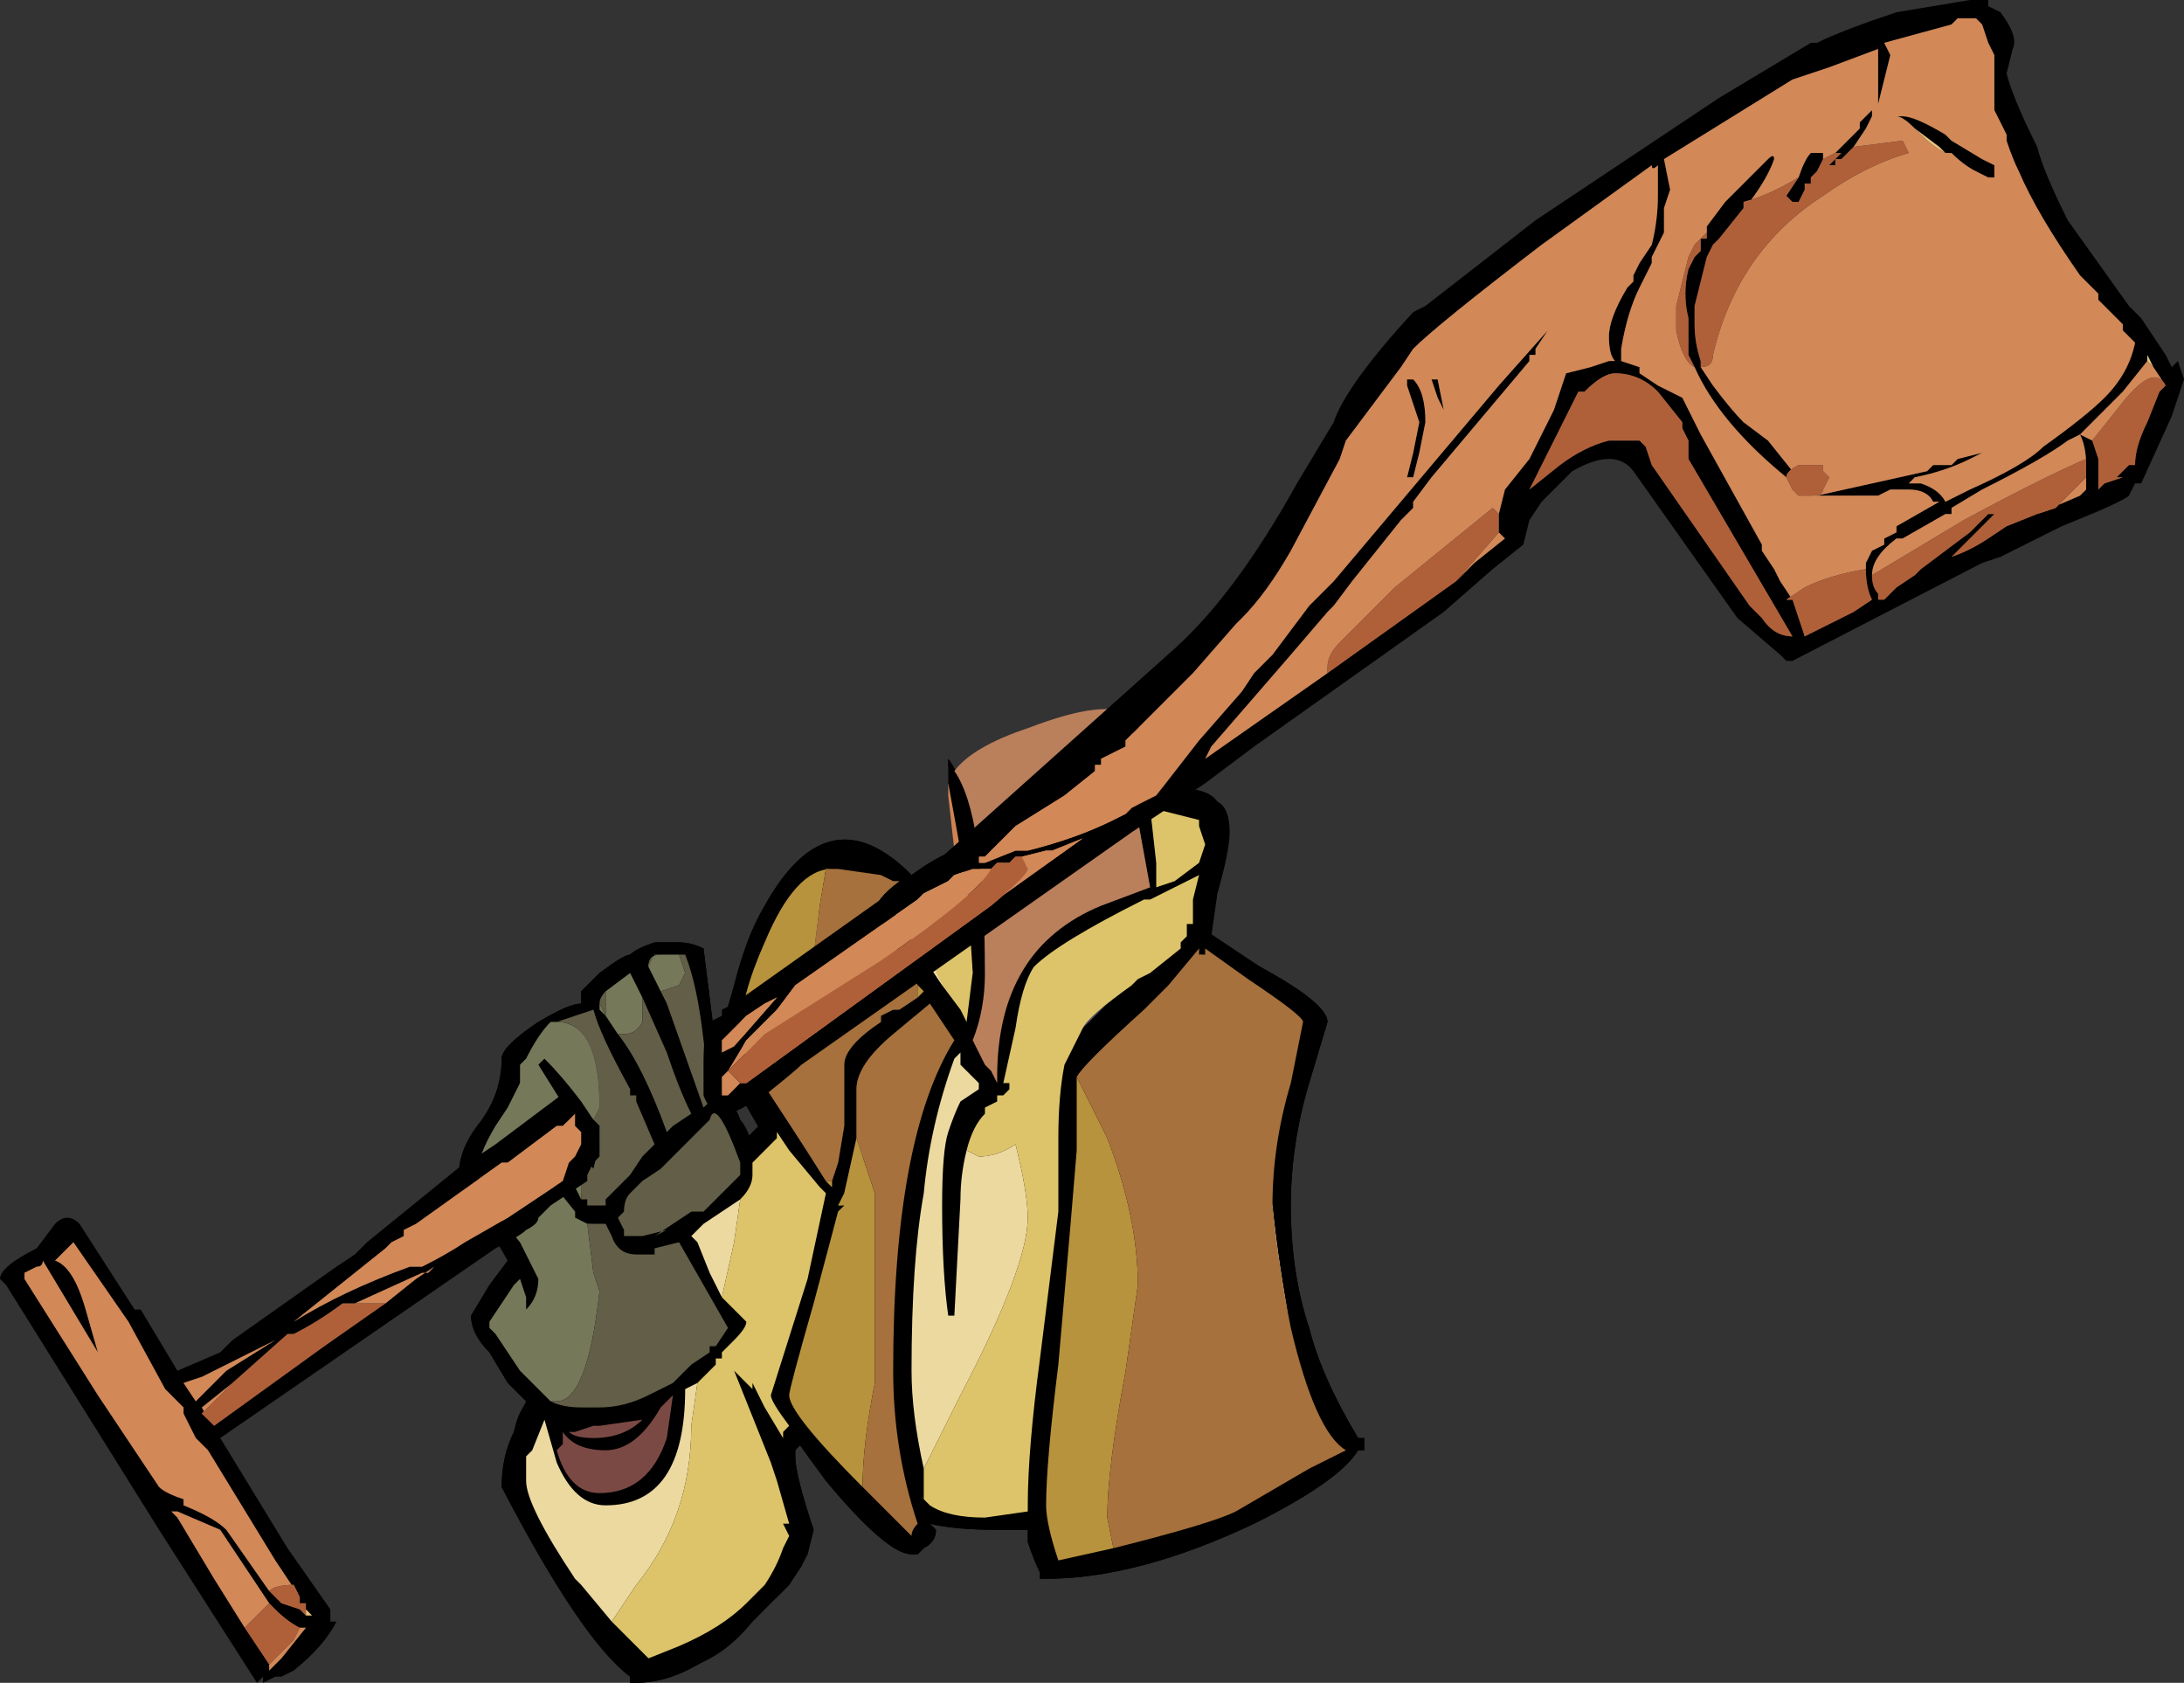 <?xml version="1.0" encoding="UTF-8" standalone="no"?>
<svg xmlns:ffdec="https://www.free-decompiler.com/flash" xmlns:xlink="http://www.w3.org/1999/xlink" ffdec:objectType="shape" height="13.75px" width="17.85px" xmlns="http://www.w3.org/2000/svg">
  <rect width="100%" height="100%" fill="#333333" stroke="none"/>
  <g transform="matrix(1.0, 0.0, 0.0, 1.0, 4.8, 11.35)">
    <path d="M0.75 -3.65 Q0.85 -3.65 0.95 -3.6 L1.1 -2.4 1.1 -2.35 Q1.2 -2.35 1.25 -2.2 1.3 -2.15 1.35 -2.0 L1.45 -2.05 1.25 -2.4 Q1.1 -2.8 1.1 -2.95 L1.2 -3.3 Q1.3 -3.7 1.45 -3.95 1.95 -4.85 2.6 -4.25 L2.65 -4.2 Q2.6 -4.15 2.5 -4.15 L1.45 -3.65 Q1.25 -3.2 1.25 -2.9 L1.4 -2.4 1.5 -2.2 1.4 0.05 1.6 0.4 Q1.6 0.35 1.65 0.3 L1.75 0.35 1.7 0.5 1.7 0.55 Q1.7 0.7 1.85 1.15 L1.8 1.35 1.65 1.6 1.55 1.7 0.9 2.25 0.7 2.3 -0.6 0.75 -0.5 0.1 -0.65 -0.05 -0.8 -0.3 Q-0.95 -0.45 -0.95 -0.6 L-0.8 -0.85 -0.65 -1.05 -1.05 -1.75 Q-1.05 -1.95 -0.9 -2.15 -0.7 -2.4 -0.7 -2.7 -0.7 -2.8 -0.4 -3.0 -0.15 -3.15 -0.05 -3.15 L-0.05 -3.25 0.1 -3.4 Q0.3 -3.55 0.35 -3.55 0.4 -3.6 0.55 -3.65 L0.75 -3.65 M0.8 -3.55 L0.95 -2.3 1.0 -2.35 0.95 -2.85 0.8 -3.55 M0.05 -3.1 L-0.55 -2.5 -0.75 -2.15 Q-0.9 -1.9 -0.9 -1.75 L-0.8 -1.5 -0.55 -1.2 0.05 -1.35 Q-0.1 -1.35 -0.15 -1.65 L-0.15 -1.7 0.0 -1.55 0.35 -2.45 0.05 -3.1 M0.05 -2.15 L0.0 -2.0 -0.15 -2.3 0.05 -2.15" fill="#000000" fill-rule="evenodd" stroke="none"/>
    <path d="M4.45 -5.5 L4.6 -4.8 Q4.9 -4.95 5.05 -4.75 L5.05 -3.75 5.5 -3.45 Q6.05 -3.15 6.05 -3.0 L5.9 -2.5 Q5.75 -2.0 5.75 -1.5 5.75 -0.95 5.9 -0.5 6.0 -0.1 6.3 0.4 L6.35 0.4 6.35 0.5 6.3 0.5 Q6.15 0.75 5.45 1.1 4.5 1.55 3.75 1.55 L3.7 1.55 Q3.7 1.6 3.7 1.5 3.65 1.4 3.6 1.25 L3.6 1.15 3.35 1.15 Q3.0 1.15 2.8 1.1 L2.85 1.15 Q2.85 1.25 2.75 1.3 L2.7 1.35 2.65 1.35 Q2.45 1.35 1.95 0.75 1.5 0.15 1.5 0.05 L2.75 -3.25 2.35 -3.9 Q2.35 -4.0 2.65 -4.2 2.85 -4.35 3.05 -4.4 L2.95 -5.1 2.95 -5.15 Q3.2 -4.85 3.25 -3.4 L4.6 -4.1 4.5 -4.65 4.45 -5.5 M4.6 -4.75 L4.65 -4.3 4.9 -4.7 4.6 -4.75 M5.0 -3.6 L5.9 0.65 5.6 -1.5 5.0 -3.6 M2.5 -3.9 L2.9 -3.3 3.15 -3.4 3.05 -4.3 2.5 -3.9 M0.1 -2.15 L0.05 -2.15 0.1 -2.0 0.05 -1.8 Q0.0 -1.85 0.0 -2.0 L-0.15 -1.65 0.0 -1.45 -0.05 -1.4 Q-0.4 -1.75 -0.4 -1.9 L-0.15 -2.25 -0.4 -2.65 -0.35 -2.7 Q-0.2 -2.55 -0.05 -2.35 L0.1 -2.15 M1.8 1.25 L1.8 1.3 Q1.8 1.45 1.35 1.9 0.85 2.4 0.4 2.4 L0.35 2.4 Q0.35 2.45 0.35 2.35 -0.05 2.05 -0.7 0.8 -0.7 0.55 -0.6 0.35 -0.55 0.1 -0.4 0.05 L1.8 1.25 M2.8 1.1 L2.8 1.1" fill="#000000" fill-rule="evenodd" stroke="none"/>
    <path d="M2.5 -3.9 L3.05 -4.3 3.15 -3.4 2.9 -3.3 2.5 -3.9 M5.0 -3.6 L5.6 -1.5 5.9 0.65 5.0 -3.6" fill="#ffffff" fill-rule="evenodd" stroke="none"/>
    <path d="M4.45 -5.5 L4.5 -5.45 4.6 -4.9 Q5.05 -4.95 5.15 -4.8 5.25 -4.75 5.25 -4.55 5.25 -4.4 5.15 -4.05 L5.1 -3.7 5.5 -3.45 Q6.05 -3.15 6.05 -3.0 L5.9 -2.5 Q5.75 -2.0 5.75 -1.5 5.75 -0.95 5.9 -0.5 6.0 -0.1 6.3 0.4 L6.35 0.4 6.35 0.5 6.3 0.5 Q6.15 0.75 5.45 1.1 4.5 1.55 3.75 1.55 L3.7 1.55 Q3.7 1.6 3.7 1.5 3.65 1.4 3.6 1.25 L3.6 1.15 3.35 1.15 Q3.0 1.15 2.8 1.1 L2.85 1.15 Q2.85 1.25 2.75 1.3 L2.7 1.35 2.65 1.35 Q2.45 1.35 1.95 0.75 L1.75 0.45 1.7 0.5 1.7 0.55 Q1.7 0.7 1.85 1.15 L1.8 1.35 1.75 1.45 1.65 1.6 1.35 1.9 Q1.15 2.15 0.9 2.25 0.65 2.4 0.4 2.4 L0.35 2.4 Q0.35 2.45 0.35 2.35 -0.05 2.05 -0.7 0.8 -0.7 0.55 -0.6 0.35 L-0.55 0.2 -0.5 0.1 -0.65 -0.05 -0.8 -0.3 Q-0.95 -0.45 -0.95 -0.6 L-0.8 -0.85 -0.65 -1.05 -1.05 -1.75 Q-1.05 -1.95 -0.9 -2.15 -0.7 -2.4 -0.7 -2.7 -0.7 -2.8 -0.4 -3.0 -0.15 -3.15 -0.05 -3.15 L-0.05 -3.25 0.1 -3.4 Q0.3 -3.55 0.35 -3.55 0.4 -3.6 0.55 -3.65 L0.75 -3.65 Q0.85 -3.65 0.95 -3.6 L1.1 -2.4 1.1 -2.35 Q1.2 -2.35 1.25 -2.2 L1.3 -2.05 1.4 -2.15 1.25 -2.4 1.1 -2.95 1.2 -3.3 Q1.3 -3.7 1.45 -3.95 1.95 -4.85 2.6 -4.25 L2.65 -4.2 Q2.85 -4.35 3.0 -4.4 L3.05 -4.4 2.95 -4.95 2.95 -5.15 3.0 -5.05 Q3.25 -4.7 3.25 -3.4 3.25 -3.1 3.15 -2.85 L3.25 -2.65 3.3 -2.6 3.35 -2.5 3.35 -2.55 Q3.35 -3.6 4.2 -3.95 L4.6 -4.1 4.5 -4.65 4.45 -5.5 M3.05 -4.3 L2.85 -4.15 2.5 -3.9 2.9 -3.3 3.05 -3.1 3.1 -3.0 3.15 -3.4 3.1 -4.2 3.05 -4.3 M4.6 -4.75 L4.65 -4.3 4.65 -4.1 4.8 -4.15 5.0 -4.3 5.05 -4.45 5.0 -4.6 5.0 -4.65 4.6 -4.75 M4.45 -3.3 L4.5 -3.35 4.6 -3.4 4.85 -3.6 4.85 -3.65 4.9 -3.7 4.9 -3.8 4.95 -3.8 4.95 -4.0 5.0 -4.2 4.6 -4.0 4.55 -4.0 Q3.85 -3.65 3.65 -3.45 3.55 -3.3 3.5 -2.95 L3.4 -2.5 3.45 -2.5 3.45 -2.45 3.4 -2.4 3.35 -2.4 3.35 -2.35 3.25 -2.3 3.25 -2.25 Q3.15 -2.15 3.1 -1.95 3.05 -1.75 3.05 -1.55 L3.0 -0.6 2.95 -0.6 Q2.9 -0.95 2.9 -1.5 2.9 -1.95 2.95 -2.1 3.0 -2.25 3.05 -2.35 L3.2 -2.45 3.2 -2.5 3.05 -2.65 3.05 -2.75 3.0 -2.7 Q2.8 -2.15 2.75 -1.6 2.65 -1.05 2.65 -0.15 2.65 0.2 2.75 0.65 L2.75 0.9 2.8 0.95 Q2.95 1.05 3.25 1.05 L3.6 1.0 3.6 0.95 Q3.6 0.5 3.7 -0.25 L3.85 -1.45 3.85 -2.05 Q3.85 -2.4 3.9 -2.65 3.95 -2.75 4.05 -2.95 L4.35 -3.25 4.45 -3.3 M4.3 1.3 Q5.1 1.1 5.3 1.0 L5.9 0.65 Q6.1 0.55 6.2 0.5 5.95 0.35 5.75 -0.5 5.65 -1.0 5.6 -1.5 5.6 -2.0 5.75 -2.5 L5.85 -3.0 Q5.85 -3.05 5.4 -3.35 L5.05 -3.6 5.05 -3.55 5.0 -3.55 5.0 -3.6 4.75 -3.3 4.55 -3.1 Q4.05 -2.65 4.0 -2.55 L4.0 -1.95 3.95 -1.35 3.85 -0.2 Q3.75 0.6 3.75 0.95 3.75 1.1 3.85 1.4 L4.3 1.3 M0.6 -3.55 L0.55 -3.55 0.5 -3.45 0.6 -3.25 0.65 -3.15 0.95 -2.3 1.0 -2.35 0.95 -2.85 Q0.9 -3.3 0.8 -3.55 L0.7 -3.55 0.6 -3.55 M2.0 -4.25 Q1.7 -4.25 1.45 -3.65 1.25 -3.2 1.25 -2.9 L1.3 -2.7 Q1.7 -2.1 1.95 -1.7 L2.0 -1.65 2.0 -1.7 2.05 -1.85 2.1 -2.15 2.1 -2.65 Q2.1 -2.8 2.4 -3.0 L2.4 -3.05 2.5 -3.1 2.55 -3.1 2.7 -3.2 2.75 -3.25 2.7 -3.3 2.35 -3.9 Q2.35 -4.0 2.55 -4.15 L2.5 -4.15 2.4 -4.2 2.05 -4.25 2.0 -4.25 M2.25 0.8 L2.65 1.2 Q2.65 1.15 2.7 1.1 2.5 0.5 2.5 -0.15 2.5 -2.05 3.0 -2.85 L2.8 -3.15 2.5 -2.9 Q2.2 -2.65 2.2 -2.45 L2.2 -2.05 2.1 -1.6 2.05 -1.5 2.1 -1.5 2.05 -1.45 1.85 -0.7 Q1.65 0.0 1.65 0.05 1.65 0.2 2.25 0.8 M0.2 1.9 L0.5 2.2 0.75 2.1 Q1.1 1.95 1.3 1.75 L1.45 1.6 Q1.55 1.45 1.6 1.3 L1.65 1.2 1.6 1.1 1.65 1.1 1.55 0.75 1.5 0.6 1.2 -0.15 1.35 0.0 1.35 -0.05 1.45 0.15 1.6 0.4 1.6 0.35 1.65 0.3 Q1.5 0.1 1.5 0.05 L1.8 -0.9 1.95 -1.6 1.9 -1.65 1.65 -1.95 1.55 -2.1 1.55 -2.05 1.35 -1.85 1.35 -1.75 Q1.35 -1.65 1.25 -1.55 L0.95 -1.35 0.85 -1.25 0.9 -1.2 1.0 -0.95 Q1.05 -0.85 1.1 -0.75 L1.3 -0.55 Q1.3 -0.5 1.2 -0.4 L1.1 -0.3 1.1 -0.25 1.05 -0.25 1.05 -0.2 0.9 -0.05 0.8 0.0 Q0.8 0.95 0.15 0.95 -0.1 0.95 -0.25 0.6 L-0.35 0.25 -0.45 0.5 -0.5 0.55 -0.5 0.75 Q-0.5 0.95 -0.1 1.55 L-0.05 1.6 0.2 1.9 M0.25 -2.9 Q0.45 -2.65 0.65 -2.1 L0.7 -2.15 0.85 -2.25 Q0.75 -2.45 0.65 -2.75 L0.45 -3.2 0.35 -3.4 0.15 -3.25 Q0.1 -3.2 0.1 -3.15 L0.1 -3.1 0.15 -3.05 0.25 -2.9 M-0.05 -1.55 L0.0 -1.55 0.0 -1.5 0.15 -1.5 0.15 -1.55 0.35 -1.75 0.45 -1.9 0.55 -2.0 0.4 -2.35 0.4 -2.4 0.35 -2.4 0.35 -2.45 Q0.1 -2.9 0.05 -3.1 L-0.25 -3.0 -0.3 -3.0 Q-0.4 -2.9 -0.5 -2.7 L-0.55 -2.65 -0.55 -2.5 -0.65 -2.3 -0.75 -2.15 Q-0.9 -1.9 -0.9 -1.75 L-0.8 -1.5 -0.55 -1.2 -0.4 -0.9 Q-0.4 -0.75 -0.5 -0.65 L-0.5 -0.75 -0.55 -0.9 -0.6 -0.85 -0.8 -0.55 -0.8 -0.5 -0.75 -0.45 -0.55 -0.15 -0.3 0.1 Q-0.2 0.15 -0.05 0.15 L0.1 0.15 Q0.3 0.15 0.5 0.05 L0.7 -0.05 0.85 -0.2 1.0 -0.3 1.0 -0.35 1.05 -0.35 1.15 -0.5 0.75 -1.2 0.55 -1.15 0.55 -1.1 0.4 -1.1 Q0.25 -1.1 0.2 -1.25 L0.15 -1.35 0.0 -1.35 -0.1 -1.4 -0.1 -1.45 -0.3 -1.7 -0.15 -2.25 -0.4 -2.65 -0.35 -2.7 Q-0.2 -2.55 -0.05 -2.35 L0.05 -2.2 0.1 -2.15 0.05 -2.15 0.1 -2.0 0.05 -1.8 Q0.0 -1.85 0.0 -1.95 L-0.1 -1.65 -0.05 -1.55 M1.25 -1.8 L1.25 -1.85 Q1.05 -2.4 1.0 -2.2 L0.6 -1.8 0.45 -1.7 0.35 -1.6 Q0.3 -1.55 0.3 -1.45 L0.25 -1.4 0.3 -1.3 0.3 -1.25 0.45 -1.25 0.65 -1.3 0.55 -1.25 0.85 -1.45 0.95 -1.45 1.25 -1.75 1.25 -1.8 M0.6 0.15 Q0.4 0.5 0.15 0.5 -0.1 0.5 -0.2 0.35 L-0.2 0.45 -0.25 0.5 Q-0.15 0.85 0.1 0.85 0.5 0.85 0.65 0.4 L0.7 0.05 0.6 0.15 M0.05 0.3 L-0.1 0.35 -0.15 0.35 Q-0.1 0.4 0.05 0.4 0.3 0.4 0.45 0.25 L0.1 0.3 0.05 0.3" fill="#000000" fill-rule="evenodd" stroke="none"/>
    <path d="M4.6 -4.9 L4.5 -5.45 4.6 -4.9" fill="#ffffff" fill-rule="evenodd" stroke="none"/>
    <path d="M3.05 -4.3 L3.1 -4.2 3.05 -4.3 M2.9 -3.3 L2.5 -3.9 2.85 -4.15 2.8 -3.9 Q2.8 -3.75 2.85 -3.4 L2.9 -3.3 M3.1 -1.95 L3.2 -1.9 Q3.35 -1.9 3.5 -2.0 3.6 -1.6 3.6 -1.4 3.6 -1.0 3.05 0.05 L2.75 0.65 Q2.65 0.2 2.65 -0.15 2.65 -1.05 2.75 -1.6 2.8 -2.15 3.0 -2.7 L3.05 -2.75 3.05 -2.65 3.2 -2.5 3.2 -2.45 3.05 -2.35 Q3.0 -2.25 2.95 -2.1 2.9 -1.95 2.9 -1.5 2.9 -0.95 2.95 -0.6 L3.0 -0.6 3.05 -1.55 Q3.05 -1.75 3.1 -1.95 M1.25 -1.55 L1.2 -1.2 1.1 -0.75 Q1.05 -0.85 1.0 -0.95 L0.9 -1.2 0.85 -1.25 0.95 -1.35 1.25 -1.55 M0.9 -0.05 L0.85 0.3 Q0.85 1.05 0.4 1.6 L0.2 1.9 -0.05 1.6 -0.1 1.55 Q-0.5 0.95 -0.5 0.75 L-0.5 0.55 -0.45 0.5 -0.35 0.25 -0.25 0.6 Q-0.1 0.95 0.15 0.95 0.8 0.95 0.8 0.0 L0.9 -0.05" fill="#ebd9a0" fill-rule="evenodd" stroke="none"/>
    <path d="M4.05 -2.95 Q4.1 -3.05 4.45 -3.3 L4.35 -3.25 4.05 -2.95" fill="#585070" fill-rule="evenodd" stroke="none"/>
    <path d="M4.0 -2.55 L4.25 -2.05 Q4.5 -1.4 4.5 -0.85 L4.4 -0.15 Q4.25 0.65 4.25 1.05 L4.3 1.3 3.85 1.4 Q3.75 1.1 3.75 0.95 3.75 0.6 3.85 -0.2 L3.95 -1.35 4.0 -1.95 4.0 -2.55 M2.0 -4.25 L1.95 -4.25 1.9 -3.95 1.85 -3.55 1.3 -2.7 1.25 -2.9 Q1.25 -3.2 1.45 -3.65 1.7 -4.25 2.0 -4.25 M1.95 -1.7 L2.0 -1.7 2.0 -1.65 1.95 -1.7 M2.7 -3.2 L2.7 -3.3 2.75 -3.25 2.7 -3.2 M2.2 -2.05 L2.35 -1.6 2.35 -0.05 Q2.25 0.45 2.25 0.8 1.65 0.2 1.65 0.05 1.65 0.0 1.85 -0.7 L2.05 -1.45 2.1 -1.5 2.05 -1.5 2.1 -1.6 2.2 -2.05" fill="#b8933d" fill-rule="evenodd" stroke="none"/>
    <path d="M2.95 -4.95 L3.05 -4.4 3.0 -4.4 2.95 -4.85 2.95 -4.95" fill="#d18252" fill-rule="evenodd" stroke="none"/>
    <path d="M0.6 -3.55 L0.7 -3.55 0.75 -3.55 0.8 -3.4 0.75 -3.3 0.6 -3.25 0.5 -3.45 Q0.5 -3.55 0.6 -3.55 M0.45 -3.2 L0.45 -3.0 Q0.4 -2.9 0.3 -2.9 L0.25 -2.9 0.15 -3.05 Q0.15 -3.1 0.15 -3.2 L0.15 -3.25 0.35 -3.4 0.45 -3.2 M0.1 -3.15 L0.15 -3.05 0.1 -3.1 0.1 -3.15 M-0.25 -3.0 Q0.1 -3.0 0.1 -2.3 L0.05 -2.2 -0.05 -2.35 Q-0.2 -2.55 -0.35 -2.7 L-0.4 -2.65 -0.15 -2.25 -0.3 -1.7 -0.1 -1.45 -0.1 -1.4 0.0 -1.35 0.05 -0.95 0.1 -0.8 Q0.0 0.1 -0.25 0.1 L-0.3 0.1 -0.55 -0.15 -0.75 -0.45 -0.8 -0.5 -0.8 -0.55 -0.6 -0.85 -0.55 -0.9 -0.5 -0.75 -0.5 -0.65 Q-0.4 -0.75 -0.4 -0.9 L-0.55 -1.2 -0.8 -1.5 -0.9 -1.75 Q-0.9 -1.9 -0.75 -2.15 L-0.65 -2.3 -0.55 -2.5 -0.55 -2.65 -0.5 -2.7 Q-0.4 -2.9 -0.3 -3.0 L-0.25 -3.0 M0.0 -1.95 L-0.05 -1.75 -0.05 -1.55 -0.1 -1.65 0.0 -1.95" fill="#76785a" fill-rule="evenodd" stroke="none"/>
    <path d="M4.75 -3.3 L5.0 -3.6 5.0 -3.55 5.05 -3.55 5.05 -3.6 5.4 -3.35 Q5.85 -3.05 5.85 -3.0 L5.75 -2.5 Q5.6 -2.0 5.6 -1.5 5.65 -1.0 5.75 -0.5 5.95 0.35 6.2 0.5 6.1 0.55 5.9 0.65 L5.3 1.0 Q5.1 1.1 4.3 1.3 L4.25 1.05 Q4.25 0.65 4.4 -0.15 L4.5 -0.85 Q4.5 -1.4 4.25 -2.05 L4.0 -2.55 Q4.05 -2.65 4.55 -3.1 L4.75 -3.3 M1.3 -2.7 L1.85 -3.55 1.9 -3.95 1.95 -4.25 2.0 -4.25 2.05 -4.25 2.4 -4.2 2.5 -4.15 2.55 -4.15 Q2.35 -4.0 2.35 -3.9 L2.7 -3.3 2.7 -3.2 2.55 -3.1 2.5 -3.1 2.4 -3.05 2.4 -3.0 Q2.1 -2.8 2.1 -2.65 L2.1 -2.15 2.05 -1.85 2.0 -1.7 1.95 -1.7 Q1.7 -2.1 1.3 -2.7 M2.2 -2.05 L2.2 -2.45 Q2.2 -2.65 2.5 -2.9 L2.8 -3.15 3.0 -2.85 Q2.5 -2.05 2.5 -0.15 2.5 0.5 2.7 1.1 2.65 1.15 2.65 1.2 L2.25 0.8 Q2.25 0.45 2.35 -0.05 L2.35 -1.6 2.2 -2.05" fill="#a6713c" fill-rule="evenodd" stroke="none"/>
    <path d="M2.85 -4.15 L3.05 -4.3 3.1 -4.2 3.15 -3.4 3.1 -3.0 3.05 -3.1 2.9 -3.3 2.85 -3.4 Q2.8 -3.75 2.8 -3.9 L2.85 -4.15 M3.1 -1.95 Q3.15 -2.15 3.25 -2.25 L3.25 -2.3 3.35 -2.35 3.35 -2.4 3.4 -2.4 3.45 -2.45 3.45 -2.5 3.4 -2.5 3.5 -2.95 Q3.55 -3.3 3.65 -3.45 3.85 -3.65 4.55 -4.0 L4.6 -4.0 5.0 -4.2 4.95 -4.0 4.95 -3.8 4.9 -3.8 4.9 -3.7 4.85 -3.65 4.85 -3.6 4.6 -3.4 4.5 -3.35 4.45 -3.3 Q4.1 -3.05 4.05 -2.95 3.95 -2.75 3.9 -2.65 3.85 -2.4 3.85 -2.05 L3.85 -1.45 3.7 -0.25 Q3.6 0.5 3.6 0.95 L3.6 1.0 3.25 1.05 Q2.95 1.05 2.8 0.95 L2.75 0.9 2.75 0.65 3.05 0.05 Q3.6 -1.0 3.6 -1.4 3.6 -1.6 3.5 -2.0 3.35 -1.9 3.2 -1.9 L3.1 -1.95 M4.6 -4.75 L5.0 -4.65 5.0 -4.6 5.05 -4.45 5.0 -4.3 4.8 -4.15 4.65 -4.1 4.65 -4.3 4.6 -4.75 M1.25 -1.55 Q1.35 -1.65 1.35 -1.75 L1.35 -1.85 1.55 -2.05 1.55 -2.1 1.65 -1.95 1.9 -1.65 1.95 -1.6 1.8 -0.9 1.5 0.05 Q1.5 0.1 1.65 0.3 L1.6 0.35 1.6 0.4 1.45 0.15 1.35 -0.05 1.35 0.0 1.2 -0.15 1.5 0.6 1.55 0.75 1.65 1.1 1.6 1.1 1.65 1.2 1.6 1.3 Q1.55 1.45 1.45 1.6 L1.3 1.75 Q1.1 1.95 0.75 2.1 L0.5 2.2 0.2 1.9 0.4 1.6 Q0.85 1.05 0.85 0.3 L0.9 -0.05 1.05 -0.2 1.05 -0.25 1.1 -0.25 1.1 -0.3 1.2 -0.4 Q1.3 -0.5 1.3 -0.55 L1.1 -0.75 1.2 -1.2 1.25 -1.55" fill="#ddc46a" fill-rule="evenodd" stroke="none"/>
    <path d="M0.05 0.3 L0.1 0.3 0.45 0.25 Q0.3 0.4 0.05 0.4 -0.1 0.4 -0.15 0.35 L-0.1 0.35 0.05 0.3 M0.6 0.15 L0.7 0.05 0.65 0.4 Q0.5 0.85 0.1 0.85 -0.15 0.85 -0.25 0.5 L-0.2 0.45 -0.2 0.35 Q-0.1 0.5 0.15 0.5 0.4 0.5 0.6 0.15" fill="#7b4944" fill-rule="evenodd" stroke="none"/>
    <path d="M0.5 -3.45 L0.55 -3.55 0.6 -3.55 Q0.5 -3.55 0.5 -3.45 M0.7 -3.55 L0.8 -3.55 Q0.9 -3.3 0.95 -2.85 L1.0 -2.35 0.95 -2.3 0.65 -3.15 0.6 -3.25 0.75 -3.3 0.8 -3.4 0.75 -3.55 0.7 -3.55 M0.25 -2.9 L0.3 -2.9 Q0.4 -2.9 0.45 -3.0 L0.45 -3.2 0.65 -2.75 Q0.75 -2.45 0.85 -2.25 L0.7 -2.15 0.65 -2.1 Q0.45 -2.65 0.25 -2.9 M0.15 -3.25 L0.15 -3.2 Q0.15 -3.1 0.15 -3.05 L0.1 -3.15 Q0.1 -3.2 0.15 -3.25 M-0.25 -3.0 L0.05 -3.1 Q0.1 -2.9 0.35 -2.45 L0.35 -2.4 0.4 -2.4 0.4 -2.35 0.55 -2.0 0.45 -1.9 0.35 -1.75 0.15 -1.55 0.15 -1.5 0.0 -1.5 0.0 -1.55 -0.05 -1.55 -0.05 -1.75 0.0 -1.95 Q0.0 -1.85 0.05 -1.8 L0.1 -2.0 0.05 -2.15 0.1 -2.15 0.05 -2.2 0.1 -2.3 Q0.1 -3.0 -0.25 -3.0 M1.25 -1.8 L1.25 -1.75 0.95 -1.45 0.85 -1.45 0.55 -1.25 0.65 -1.3 0.45 -1.25 0.3 -1.25 0.3 -1.3 0.25 -1.4 0.3 -1.45 Q0.3 -1.55 0.35 -1.6 L0.45 -1.7 0.6 -1.8 1.0 -2.2 Q1.05 -2.4 1.25 -1.85 L1.25 -1.8 M0.0 -1.35 L0.15 -1.35 0.2 -1.25 Q0.25 -1.1 0.4 -1.1 L0.55 -1.1 0.55 -1.15 0.75 -1.2 1.15 -0.5 1.05 -0.35 1.0 -0.35 1.0 -0.3 0.85 -0.2 0.7 -0.05 0.5 0.05 Q0.3 0.15 0.1 0.15 L-0.05 0.15 Q-0.2 0.15 -0.3 0.1 L-0.25 0.1 Q0.0 0.1 0.1 -0.8 L0.05 -0.95 0.0 -1.35" fill="#625e48" fill-rule="evenodd" stroke="none"/>
    <path d="M4.45 -5.5 L4.5 -4.65 4.6 -4.1 4.2 -3.95 Q3.35 -3.6 3.35 -2.55 L3.35 -2.5 3.3 -2.6 3.25 -2.65 3.15 -2.85 Q3.25 -3.1 3.25 -3.4 3.25 -4.7 3.0 -5.05 3.15 -5.25 3.6 -5.4 4.25 -5.65 4.45 -5.5" fill="#ba805c" fill-rule="evenodd" stroke="none"/>
    <path d="M10.05 -11.0 Q10.25 -11.1 10.7 -11.25 L11.3 -11.35 11.45 -11.35 11.45 -11.3 11.55 -11.25 Q11.7 -11.05 11.65 -10.95 L11.6 -10.75 Q11.65 -10.55 11.85 -10.15 11.9 -9.95 12.1 -9.55 L12.6 -8.85 12.7 -8.75 12.9 -8.45 12.95 -8.35 13.0 -8.4 13.05 -8.25 12.95 -7.95 12.7 -7.4 12.65 -7.4 12.6 -7.3 Q12.55 -7.25 12.05 -7.05 L11.55 -6.8 11.4 -6.75 9.85 -5.95 9.8 -5.95 9.75 -6.0 9.4 -6.3 8.55 -7.5 Q8.4 -7.7 8.05 -7.5 L7.8 -7.25 7.7 -7.1 7.65 -6.9 7.4 -6.7 7.0 -6.35 5.45 -5.25 5.05 -4.95 4.45 -4.55 1.75 -2.65 Q1.7 -2.6 1.45 -2.4 1.2 -2.25 1.15 -2.25 1.0 -2.25 0.95 -2.4 L0.95 -2.65 Q0.95 -2.95 1.0 -3.0 L1.1 -3.05 1.1 -3.1 1.2 -3.15 2.75 -4.25 2.9 -4.35 4.8 -6.05 Q5.3 -6.5 5.8 -7.4 L6.1 -7.9 Q6.2 -8.2 6.75 -8.8 L6.85 -8.85 7.75 -9.55 8.95 -10.35 Q9.1 -10.45 9.25 -10.55 L10.0 -11.0 10.05 -11.0 M10.2 -10.1 L10.4 -10.3 10.4 -10.35 10.55 -10.5 10.55 -10.95 10.15 -10.8 9.85 -10.7 8.8 -10.05 8.85 -9.8 8.8 -9.65 8.8 -9.45 8.7 -9.25 8.7 -9.2 8.6 -9.0 Q8.5 -8.8 8.45 -8.5 L8.45 -8.4 8.6 -8.35 8.6 -8.3 8.75 -8.2 Q8.85 -8.15 8.95 -8.1 L9.1 -7.8 9.6 -6.9 9.6 -6.85 9.7 -6.7 9.75 -6.6 9.85 -6.45 9.95 -6.15 10.35 -6.35 10.5 -6.45 Q10.45 -6.55 10.45 -6.7 L10.45 -6.75 10.5 -6.85 10.6 -6.9 10.6 -6.95 10.7 -7.0 10.7 -7.05 11.05 -7.25 11.0 -7.25 Q10.95 -7.35 10.8 -7.35 L10.65 -7.35 10.55 -7.3 10.05 -7.3 10.95 -7.5 11.0 -7.55 11.15 -7.55 11.2 -7.6 11.4 -7.65 11.7 -7.8 Q11.5 -7.7 11.3 -7.6 11.1 -7.5 10.85 -7.45 L10.8 -7.4 10.9 -7.4 Q11.05 -7.35 11.1 -7.25 L11.3 -7.35 Q11.75 -7.55 11.9 -7.7 12.25 -7.95 12.4 -8.1 12.6 -8.3 12.65 -8.55 L12.55 -8.65 12.55 -8.7 12.35 -8.9 12.35 -8.95 12.2 -9.1 Q11.85 -9.6 11.7 -9.95 11.65 -10.05 11.6 -10.2 L11.6 -10.25 11.5 -10.45 11.5 -10.9 11.45 -11.0 11.4 -11.15 11.35 -11.2 11.2 -11.2 11.15 -11.15 10.6 -11.0 10.65 -10.9 10.55 -10.5 10.5 -10.45 10.5 -10.4 10.45 -10.3 10.35 -10.15 10.25 -10.05 10.2 -10.05 10.2 -10.0 10.15 -10.0 10.25 -10.1 10.2 -10.1 M9.1 -8.35 L9.2 -8.2 Q9.35 -8.0 9.45 -7.9 L9.65 -7.75 9.85 -7.5 9.8 -7.45 Q9.25 -7.9 9.05 -8.35 L9.0 -8.45 9.0 -8.75 Q8.95 -8.95 9.0 -9.15 L9.05 -9.25 9.1 -9.3 9.1 -9.4 9.15 -9.4 9.15 -9.5 9.3 -9.7 9.65 -10.05 Q9.7 -10.1 9.7 -10.05 9.65 -9.9 9.5 -9.7 L9.45 -9.7 9.45 -9.65 9.25 -9.4 9.2 -9.35 9.15 -9.25 9.05 -8.85 9.05 -8.7 Q9.05 -8.55 9.1 -8.4 L9.1 -8.35 M9.9 -9.9 Q9.95 -10.05 10.0 -10.1 L10.1 -10.1 10.1 -10.05 10.05 -9.95 10.0 -9.9 10.0 -9.85 9.95 -9.85 9.95 -9.8 9.9 -9.7 9.85 -9.7 9.8 -9.75 9.9 -9.9 M7.45 -7.15 L7.5 -7.35 7.7 -7.6 7.9 -8.0 8.0 -8.3 8.2 -8.35 8.35 -8.4 8.4 -8.4 Q8.35 -8.45 8.35 -8.6 8.35 -8.75 8.5 -9.0 L8.55 -9.05 8.55 -9.1 8.6 -9.2 8.7 -9.35 Q8.75 -9.55 8.75 -9.75 L8.75 -10.0 Q8.7 -9.95 8.7 -10.0 L7.8 -9.35 Q6.95 -8.7 6.75 -8.5 L6.65 -8.35 6.2 -7.75 6.15 -7.6 5.75 -6.85 Q5.55 -6.5 5.35 -6.3 L5.3 -6.25 4.95 -5.85 4.4 -5.3 4.4 -5.25 4.2 -5.15 4.2 -5.1 4.15 -5.1 4.15 -5.05 3.9 -4.85 3.5 -4.6 3.25 -4.35 3.2 -4.35 3.2 -4.3 3.25 -4.3 3.5 -4.4 3.6 -4.4 Q4.0 -4.5 4.3 -4.65 L4.4 -4.7 4.45 -4.75 4.65 -4.85 5.0 -5.3 5.35 -5.7 5.45 -5.85 5.6 -6.0 5.9 -6.4 6.1 -6.6 7.45 -8.2 7.85 -8.65 7.75 -8.5 7.75 -8.45 7.7 -8.45 7.7 -8.4 6.9 -7.45 6.75 -7.25 6.75 -7.2 6.65 -7.1 6.25 -6.6 6.1 -6.4 6.05 -6.35 5.75 -6.0 5.1 -5.25 5.05 -5.15 6.05 -5.85 7.1 -6.6 7.25 -6.75 7.5 -6.95 7.45 -7.0 7.45 -7.15 M6.7 -8.25 L6.75 -8.25 Q6.85 -8.15 6.85 -7.9 L6.8 -7.65 6.75 -7.45 6.7 -7.45 6.75 -7.65 6.8 -7.9 6.7 -8.2 6.7 -8.25 M6.9 -8.25 L6.95 -8.25 7.0 -8.0 6.95 -8.1 6.9 -8.25 M8.1 -8.15 L7.9 -7.75 Q7.8 -7.55 7.7 -7.35 L7.95 -7.55 Q8.15 -7.7 8.35 -7.75 L8.6 -7.75 8.65 -7.7 8.7 -7.55 9.5 -6.4 9.6 -6.3 Q9.7 -6.15 9.85 -6.15 L9.0 -7.6 9.0 -7.75 8.95 -7.85 8.95 -7.9 8.75 -8.15 Q8.6 -8.3 8.4 -8.3 8.3 -8.3 8.15 -8.15 L8.1 -8.15 M10.85 -10.3 Q10.75 -10.4 10.7 -10.4 L10.75 -10.4 Q10.85 -10.4 11.1 -10.25 L11.15 -10.2 11.4 -10.05 11.5 -10.0 11.5 -9.9 11.45 -9.9 11.35 -9.95 Q11.25 -10.0 11.15 -10.1 L11.1 -10.1 11.05 -10.15 10.85 -10.3 M12.25 -7.55 Q12.25 -7.7 12.2 -7.8 L12.1 -7.75 Q11.9 -7.6 11.4 -7.35 L11.15 -7.2 11.15 -7.15 11.1 -7.15 10.75 -6.95 10.7 -6.95 Q10.5 -6.8 10.5 -6.65 10.5 -6.55 10.55 -6.5 L10.55 -6.45 10.6 -6.45 10.7 -6.55 10.85 -6.65 10.9 -6.7 11.3 -7.0 11.45 -7.15 11.5 -7.15 11.15 -6.8 Q11.3 -6.85 11.45 -6.95 L11.6 -7.05 11.85 -7.15 12.2 -7.3 12.25 -7.35 12.25 -7.45 12.25 -7.55 M3.55 -4.35 L3.5 -4.35 3.45 -4.3 3.35 -4.3 3.3 -4.25 3.15 -4.25 3.0 -4.2 2.95 -4.15 2.75 -4.05 2.7 -4.0 1.7 -3.3 1.55 -3.1 1.3 -2.85 1.15 -2.6 1.1 -2.55 1.1 -2.4 1.15 -2.4 1.25 -2.5 4.05 -4.5 3.8 -4.4 3.75 -4.4 3.55 -4.35 M1.45 -3.15 L1.3 -3.05 1.1 -2.85 1.1 -2.75 1.2 -2.8 1.55 -3.2 1.45 -3.15 M0.05 -2.2 L0.1 -2.15 0.1 -1.9 0.05 -1.85 0.0 -1.75 0.0 -1.7 -0.3 -1.5 -0.4 -1.4 Q-0.4 -1.35 -0.5 -1.3 -0.55 -1.25 -0.75 -1.15 L-3.0 0.4 -2.45 1.3 -2.1 1.8 -2.1 1.9 -2.05 1.9 Q-2.15 2.1 -2.4 2.3 L-2.5 2.35 -2.55 2.35 -2.65 2.4 -2.65 2.35 -2.7 2.4 -3.5 1.15 -4.75 -0.85 -4.8 -0.9 Q-4.8 -1.0 -4.5 -1.15 L-4.35 -1.35 Q-4.25 -1.45 -4.15 -1.35 L-3.7 -0.65 -3.65 -0.65 -3.35 -0.15 -3.0 -0.3 -2.9 -0.4 -2.05 -1.0 -1.9 -1.1 -1.8 -1.2 -1.0 -1.85 -0.95 -1.9 -0.9 -1.9 -0.75 -2.0 -0.15 -2.45 0.0 -2.15 0.0 -2.25 0.05 -2.15 0.05 -2.2 M12.8 -8.35 L12.75 -8.45 12.75 -8.4 12.55 -8.15 12.2 -7.8 12.3 -7.75 12.35 -7.6 12.35 -7.35 12.4 -7.4 12.55 -7.45 12.5 -7.45 12.6 -7.55 12.65 -7.55 Q12.65 -7.7 12.75 -7.9 L12.85 -8.15 12.9 -8.2 12.8 -8.35 M12.55 -7.45 L12.55 -7.45 M-2.35 1.7 L-2.55 1.4 -3.1 0.5 -3.2 0.4 -3.3 0.2 -3.3 0.15 -3.45 0.0 -3.75 -0.55 -4.2 -1.2 Q-4.25 -1.15 -4.35 -1.05 -4.2 -1.0 -4.1 -0.65 L-4.0 -0.3 -4.45 -1.05 Q-4.45 -1.0 -4.5 -1.0 L-4.6 -0.95 -4.6 -0.9 -4.0 0.05 -3.5 0.8 Q-3.45 0.85 -3.3 0.9 L-3.3 0.95 Q-3.05 1.05 -2.95 1.15 L-2.6 1.65 -2.5 1.75 -2.35 1.8 -2.3 1.85 -2.25 1.85 -2.3 1.8 -2.3 1.75 -2.35 1.75 -2.35 1.7 M-3.3 -0.05 L-3.2 0.1 -2.95 -0.15 -2.55 -0.4 -3.15 -0.1 -3.3 -0.05 M-0.7 -1.85 L-1.4 -1.35 -1.5 -1.3 -1.5 -1.25 -1.6 -1.2 -1.65 -1.15 -2.4 -0.55 Q-2.0 -0.8 -1.45 -1.0 L-1.35 -1.0 Q-1.15 -1.1 -1.0 -1.2 L-0.65 -1.4 -0.2 -1.7 -0.15 -1.85 -0.1 -1.9 -0.05 -2.0 -0.05 -2.1 -0.1 -2.15 -0.1 -2.25 -0.2 -2.15 -0.25 -2.15 -0.65 -1.85 -0.7 -1.85 M-1.9 -0.7 L-2.0 -0.7 Q-2.2 -0.55 -2.4 -0.45 L-2.45 -0.45 -2.9 -0.05 -3.15 0.15 -3.1 0.25 -3.05 0.3 -2.15 -0.35 -1.65 -0.7 -1.4 -0.9 -1.25 -1.0 -1.3 -0.95 -1.35 -0.95 -1.9 -0.7 M-2.6 2.25 L-2.6 2.3 -2.5 2.2 -2.3 1.95 -2.35 1.95 Q-2.45 1.9 -2.55 1.8 L-2.6 1.75 -3.0 1.15 -3.35 1.0 -3.4 1.0 -3.35 1.05 -3.05 1.55 -2.8 1.95 -2.6 2.25" fill="#000000" fill-rule="evenodd" stroke="none"/>
    <path d="M11.1 -10.1 Q11.0 -10.15 10.9 -10.25 L10.85 -10.3 11.05 -10.15 11.1 -10.1 M12.75 -8.4 L12.75 -8.45 12.8 -8.35 12.75 -8.4 M12.4 -7.4 L12.35 -7.35 12.4 -7.4 M-2.3 1.8 L-2.25 1.85 -2.3 1.85 -2.3 1.8 M-1.3 -0.95 L-1.25 -1.0 -1.3 -0.95" fill="#e8c27d" fill-rule="evenodd" stroke="none"/>
    <path d="M9.85 -6.45 L9.75 -6.6 9.7 -6.7 9.6 -6.85 9.6 -6.9 9.1 -7.8 8.95 -8.1 Q8.85 -8.15 8.75 -8.2 L8.6 -8.3 8.6 -8.35 8.45 -8.4 8.45 -8.5 Q8.5 -8.8 8.6 -9.0 L8.7 -9.2 8.7 -9.25 8.8 -9.45 8.8 -9.65 8.85 -9.8 8.8 -10.05 9.85 -10.7 10.15 -10.8 10.55 -10.95 10.55 -10.5 10.4 -10.35 10.4 -10.3 10.2 -10.1 10.1 -10.05 10.1 -10.1 10.0 -10.1 Q9.95 -10.05 9.9 -9.9 9.65 -9.75 9.45 -9.7 L9.5 -9.7 Q9.65 -9.9 9.7 -10.05 9.7 -10.1 9.65 -10.05 L9.3 -9.7 9.15 -9.5 9.15 -9.4 9.15 -9.45 9.05 -9.35 9.0 -9.25 8.9 -8.85 8.9 -8.65 Q8.95 -8.4 9.05 -8.35 9.25 -7.9 9.8 -7.45 L9.85 -7.5 9.65 -7.75 9.45 -7.9 Q9.35 -8.0 9.2 -8.2 L9.1 -8.35 Q9.2 -8.35 9.2 -8.45 9.4 -9.3 10.1 -9.75 10.45 -10.0 10.8 -10.1 L10.75 -10.2 10.35 -10.15 10.45 -10.3 10.5 -10.4 10.5 -10.45 10.55 -10.5 10.65 -10.9 10.6 -11.0 11.15 -11.15 11.2 -11.2 11.35 -11.2 11.4 -11.15 11.45 -11.0 11.5 -10.9 11.5 -10.45 11.6 -10.25 11.6 -10.2 Q11.65 -10.05 11.7 -9.95 11.85 -9.6 12.2 -9.1 L12.35 -8.95 12.35 -8.9 12.55 -8.7 12.55 -8.65 12.65 -8.55 Q12.6 -8.3 12.4 -8.1 12.25 -7.95 11.9 -7.7 11.75 -7.55 11.3 -7.35 L11.1 -7.25 Q11.05 -7.35 10.9 -7.4 L10.8 -7.4 10.85 -7.45 Q11.1 -7.5 11.3 -7.6 11.5 -7.7 11.7 -7.8 L11.4 -7.65 11.2 -7.6 11.15 -7.55 11.0 -7.55 10.95 -7.5 10.05 -7.3 10.55 -7.3 10.65 -7.35 10.8 -7.35 Q10.95 -7.35 11.0 -7.25 L11.05 -7.25 10.7 -7.05 10.7 -7.0 10.6 -6.95 10.6 -6.9 10.5 -6.85 10.45 -6.75 10.45 -6.7 Q10.15 -6.65 9.95 -6.55 L9.8 -6.45 9.85 -6.45 M6.05 -5.85 L5.05 -5.15 5.1 -5.25 5.75 -6.0 6.05 -6.35 6.1 -6.4 6.25 -6.6 6.65 -7.1 6.75 -7.2 6.75 -7.25 6.9 -7.45 7.7 -8.4 7.7 -8.45 7.75 -8.45 7.75 -8.5 7.85 -8.65 7.45 -8.2 6.1 -6.6 5.9 -6.4 5.6 -6.0 5.45 -5.85 5.35 -5.7 5.0 -5.3 4.65 -4.85 4.45 -4.75 4.4 -4.7 4.3 -4.65 Q4.0 -4.5 3.6 -4.4 L3.5 -4.4 3.25 -4.3 3.2 -4.3 3.2 -4.35 3.25 -4.35 3.5 -4.6 3.9 -4.85 4.15 -5.05 4.15 -5.1 4.2 -5.1 4.2 -5.15 4.4 -5.25 4.4 -5.3 4.95 -5.85 5.3 -6.25 5.35 -6.3 Q5.55 -6.5 5.75 -6.85 L6.15 -7.6 6.2 -7.75 6.65 -8.35 6.75 -8.5 Q6.95 -8.7 7.8 -9.35 L8.7 -10.0 Q8.7 -9.95 8.75 -10.0 L8.75 -9.75 Q8.75 -9.55 8.7 -9.35 L8.6 -9.2 8.55 -9.1 8.55 -9.05 8.5 -9.0 Q8.35 -8.75 8.35 -8.6 8.35 -8.45 8.4 -8.4 L8.35 -8.4 8.2 -8.35 8.0 -8.3 7.9 -8.0 7.7 -7.6 7.5 -7.35 7.45 -7.15 7.4 -7.2 6.6 -6.55 6.15 -6.1 Q6.05 -6.0 6.05 -5.9 L6.05 -5.85 M7.45 -7.0 L7.5 -6.95 7.25 -6.75 7.1 -6.6 7.45 -7.0 M6.9 -8.25 L6.95 -8.1 7.0 -8.0 6.95 -8.25 6.9 -8.25 M6.7 -8.25 L6.7 -8.2 6.8 -7.9 6.75 -7.65 6.7 -7.45 6.75 -7.45 6.8 -7.65 6.85 -7.9 Q6.85 -8.15 6.75 -8.25 L6.7 -8.25 M10.85 -10.3 L10.9 -10.25 Q11.0 -10.15 11.1 -10.1 L11.15 -10.1 Q11.25 -10.0 11.35 -9.95 L11.45 -9.9 11.5 -9.9 11.5 -10.0 11.4 -10.05 11.15 -10.2 11.1 -10.25 Q10.85 -10.4 10.75 -10.4 L10.7 -10.4 Q10.75 -10.4 10.85 -10.3 M10.1 -7.5 L10.1 -7.55 9.9 -7.55 Q9.8 -7.5 9.8 -7.45 L9.85 -7.35 9.9 -7.3 10.0 -7.3 Q10.1 -7.3 10.1 -7.35 L10.15 -7.45 10.1 -7.5 M10.5 -6.65 Q10.5 -6.8 10.7 -6.95 L10.75 -6.95 11.1 -7.15 11.15 -7.15 11.15 -7.2 11.4 -7.35 Q11.9 -7.6 12.1 -7.75 L12.2 -7.8 Q12.25 -7.7 12.25 -7.55 L12.25 -7.6 Q11.9 -7.45 11.25 -7.1 L10.5 -6.65 M12.25 -7.45 L12.25 -7.35 12.2 -7.3 11.85 -7.15 12.0 -7.2 12.25 -7.45 M1.15 -2.6 L1.25 -2.5 1.3 -2.5 3.3 -3.95 Q3.6 -4.2 3.6 -4.25 L3.55 -4.35 3.75 -4.4 3.8 -4.4 4.05 -4.5 1.25 -2.5 1.15 -2.4 1.1 -2.4 1.1 -2.55 1.15 -2.6 1.3 -2.85 1.55 -3.1 1.7 -3.3 2.7 -4.0 2.75 -4.05 2.95 -4.15 3.0 -4.2 3.15 -4.25 3.3 -4.25 Q3.2 -4.05 2.4 -3.5 L1.45 -2.9 1.15 -2.6 M1.45 -3.15 L1.55 -3.2 1.2 -2.8 1.1 -2.75 1.1 -2.85 1.3 -3.05 1.45 -3.15 M12.75 -8.4 L12.8 -8.35 12.9 -8.2 Q12.8 -8.4 12.5 -8.0 L12.3 -7.75 12.2 -7.8 12.55 -8.15 12.75 -8.4 M-2.6 1.65 L-2.95 1.15 Q-3.05 1.05 -3.3 0.95 L-3.3 0.9 Q-3.45 0.85 -3.5 0.8 L-4.0 0.05 -4.6 -0.9 -4.6 -0.95 -4.5 -1.0 Q-4.45 -1.0 -4.45 -1.05 L-4.0 -0.3 -4.1 -0.65 Q-4.2 -1.0 -4.35 -1.05 -4.25 -1.15 -4.2 -1.2 L-3.75 -0.55 -3.45 0.0 -3.3 0.15 -3.3 0.2 -3.2 0.4 -3.1 0.5 -2.55 1.4 -2.35 1.7 -2.4 1.6 Q-2.55 1.6 -2.6 1.65 M-2.3 1.85 L-2.35 1.8 -2.3 1.85 -2.3 1.8 -2.3 1.85 M-0.7 -1.85 L-0.65 -1.85 -0.25 -2.15 -0.2 -2.15 -0.1 -2.25 -0.1 -2.15 -0.05 -2.1 -0.05 -2.0 -0.1 -1.9 -0.15 -1.85 -0.2 -1.7 -0.65 -1.4 -1.0 -1.2 Q-1.15 -1.1 -1.35 -1.0 L-1.45 -1.0 Q-2.0 -0.8 -2.4 -0.55 L-1.65 -1.15 -1.6 -1.2 -1.5 -1.25 -1.5 -1.3 -1.4 -1.35 -0.7 -1.85 M-3.3 -0.05 L-3.15 -0.1 -2.55 -0.4 -2.95 -0.15 -3.2 0.1 -3.3 -0.05 M-2.9 -0.05 L-3.15 0.2 -3.1 0.25 -3.15 0.15 -2.9 -0.05 M-1.65 -0.7 L-1.9 -0.7 -1.35 -0.95 -1.3 -0.95 -1.25 -1.0 -1.4 -0.9 -1.65 -0.7 M-2.35 1.95 L-2.3 1.95 -2.5 2.2 -2.6 2.3 -2.6 2.25 -2.4 2.05 -2.35 1.95 M-2.8 1.95 L-3.05 1.55 -3.35 1.05 -3.4 1.0 -3.35 1.0 -3.0 1.15 -2.6 1.75 -2.8 1.95" fill="#d28857" fill-rule="evenodd" stroke="none"/>
    <path d="M9.85 -6.45 L9.8 -6.45 9.95 -6.55 Q10.15 -6.65 10.45 -6.7 10.45 -6.55 10.5 -6.45 L10.35 -6.35 9.95 -6.15 9.85 -6.45 M10.35 -10.15 L10.75 -10.2 10.8 -10.1 Q10.45 -10.0 10.1 -9.75 9.4 -9.3 9.2 -8.45 9.2 -8.35 9.1 -8.35 L9.1 -8.4 Q9.05 -8.55 9.05 -8.7 L9.05 -8.85 9.15 -9.25 9.2 -9.35 9.25 -9.4 9.45 -9.65 9.45 -9.7 Q9.65 -9.75 9.9 -9.9 L9.8 -9.75 9.85 -9.7 9.9 -9.7 9.95 -9.8 9.95 -9.85 10.0 -9.85 10.0 -9.9 10.05 -9.95 10.1 -10.05 10.2 -10.1 10.25 -10.1 10.15 -10.0 10.2 -10.0 10.2 -10.05 10.25 -10.05 10.35 -10.15 M9.05 -8.35 Q8.95 -8.4 8.9 -8.65 L8.9 -8.85 9.0 -9.25 9.05 -9.35 9.15 -9.45 9.15 -9.4 9.1 -9.4 9.1 -9.3 9.05 -9.25 9.0 -9.15 Q8.95 -8.95 9.0 -8.75 L9.0 -8.45 9.05 -8.35 M6.05 -5.85 L6.05 -5.9 Q6.05 -6.0 6.15 -6.1 L6.6 -6.55 7.4 -7.2 7.45 -7.15 7.45 -7.0 7.1 -6.6 6.05 -5.85 M8.1 -8.15 L8.15 -8.15 Q8.3 -8.3 8.4 -8.3 8.6 -8.3 8.75 -8.15 L8.95 -7.9 8.95 -7.85 9.0 -7.75 9.0 -7.6 9.85 -6.15 Q9.7 -6.15 9.6 -6.3 L9.5 -6.4 8.7 -7.55 8.65 -7.7 8.6 -7.75 8.35 -7.75 Q8.15 -7.7 7.95 -7.55 L7.7 -7.35 Q7.8 -7.55 7.9 -7.75 L8.1 -8.15 M10.1 -7.5 L10.15 -7.45 10.1 -7.35 Q10.1 -7.3 10.0 -7.3 L9.9 -7.3 9.85 -7.35 9.8 -7.45 Q9.8 -7.5 9.9 -7.55 L10.1 -7.55 10.1 -7.5 M10.5 -6.65 L11.25 -7.1 Q11.9 -7.45 12.25 -7.6 L12.25 -7.55 12.25 -7.45 12.0 -7.2 11.85 -7.15 11.6 -7.05 11.45 -6.95 Q11.3 -6.85 11.15 -6.8 L11.5 -7.15 11.45 -7.15 11.3 -7.0 10.9 -6.7 10.85 -6.65 10.7 -6.55 10.6 -6.45 10.55 -6.45 10.55 -6.5 Q10.5 -6.55 10.5 -6.65 M3.55 -4.35 L3.6 -4.25 Q3.6 -4.2 3.3 -3.95 L1.3 -2.5 1.25 -2.5 1.15 -2.6 1.45 -2.9 2.4 -3.5 Q3.2 -4.05 3.3 -4.25 L3.35 -4.3 3.45 -4.3 3.5 -4.35 3.55 -4.35 M12.9 -8.2 L12.85 -8.15 12.75 -7.9 Q12.65 -7.7 12.65 -7.55 L12.6 -7.55 12.5 -7.45 12.55 -7.45 12.4 -7.4 12.35 -7.35 12.35 -7.6 12.3 -7.75 12.5 -8.0 Q12.8 -8.4 12.9 -8.2 M12.55 -7.45 L12.55 -7.45 M-2.6 1.65 Q-2.55 1.6 -2.4 1.6 L-2.35 1.7 -2.35 1.75 -2.3 1.75 -2.3 1.8 -2.3 1.85 -2.35 1.8 -2.5 1.75 -2.6 1.65 M-2.9 -0.05 L-2.45 -0.45 -2.4 -0.45 Q-2.2 -0.55 -2.0 -0.7 L-1.9 -0.7 -1.65 -0.7 -2.15 -0.35 -3.05 0.3 -3.1 0.25 -3.15 0.2 -2.9 -0.05 M-2.35 1.95 L-2.4 2.05 -2.6 2.25 -2.8 1.95 -2.6 1.75 -2.55 1.8 Q-2.45 1.9 -2.35 1.95" fill="#b06039" fill-rule="evenodd" stroke="none"/>
  </g>
</svg>
